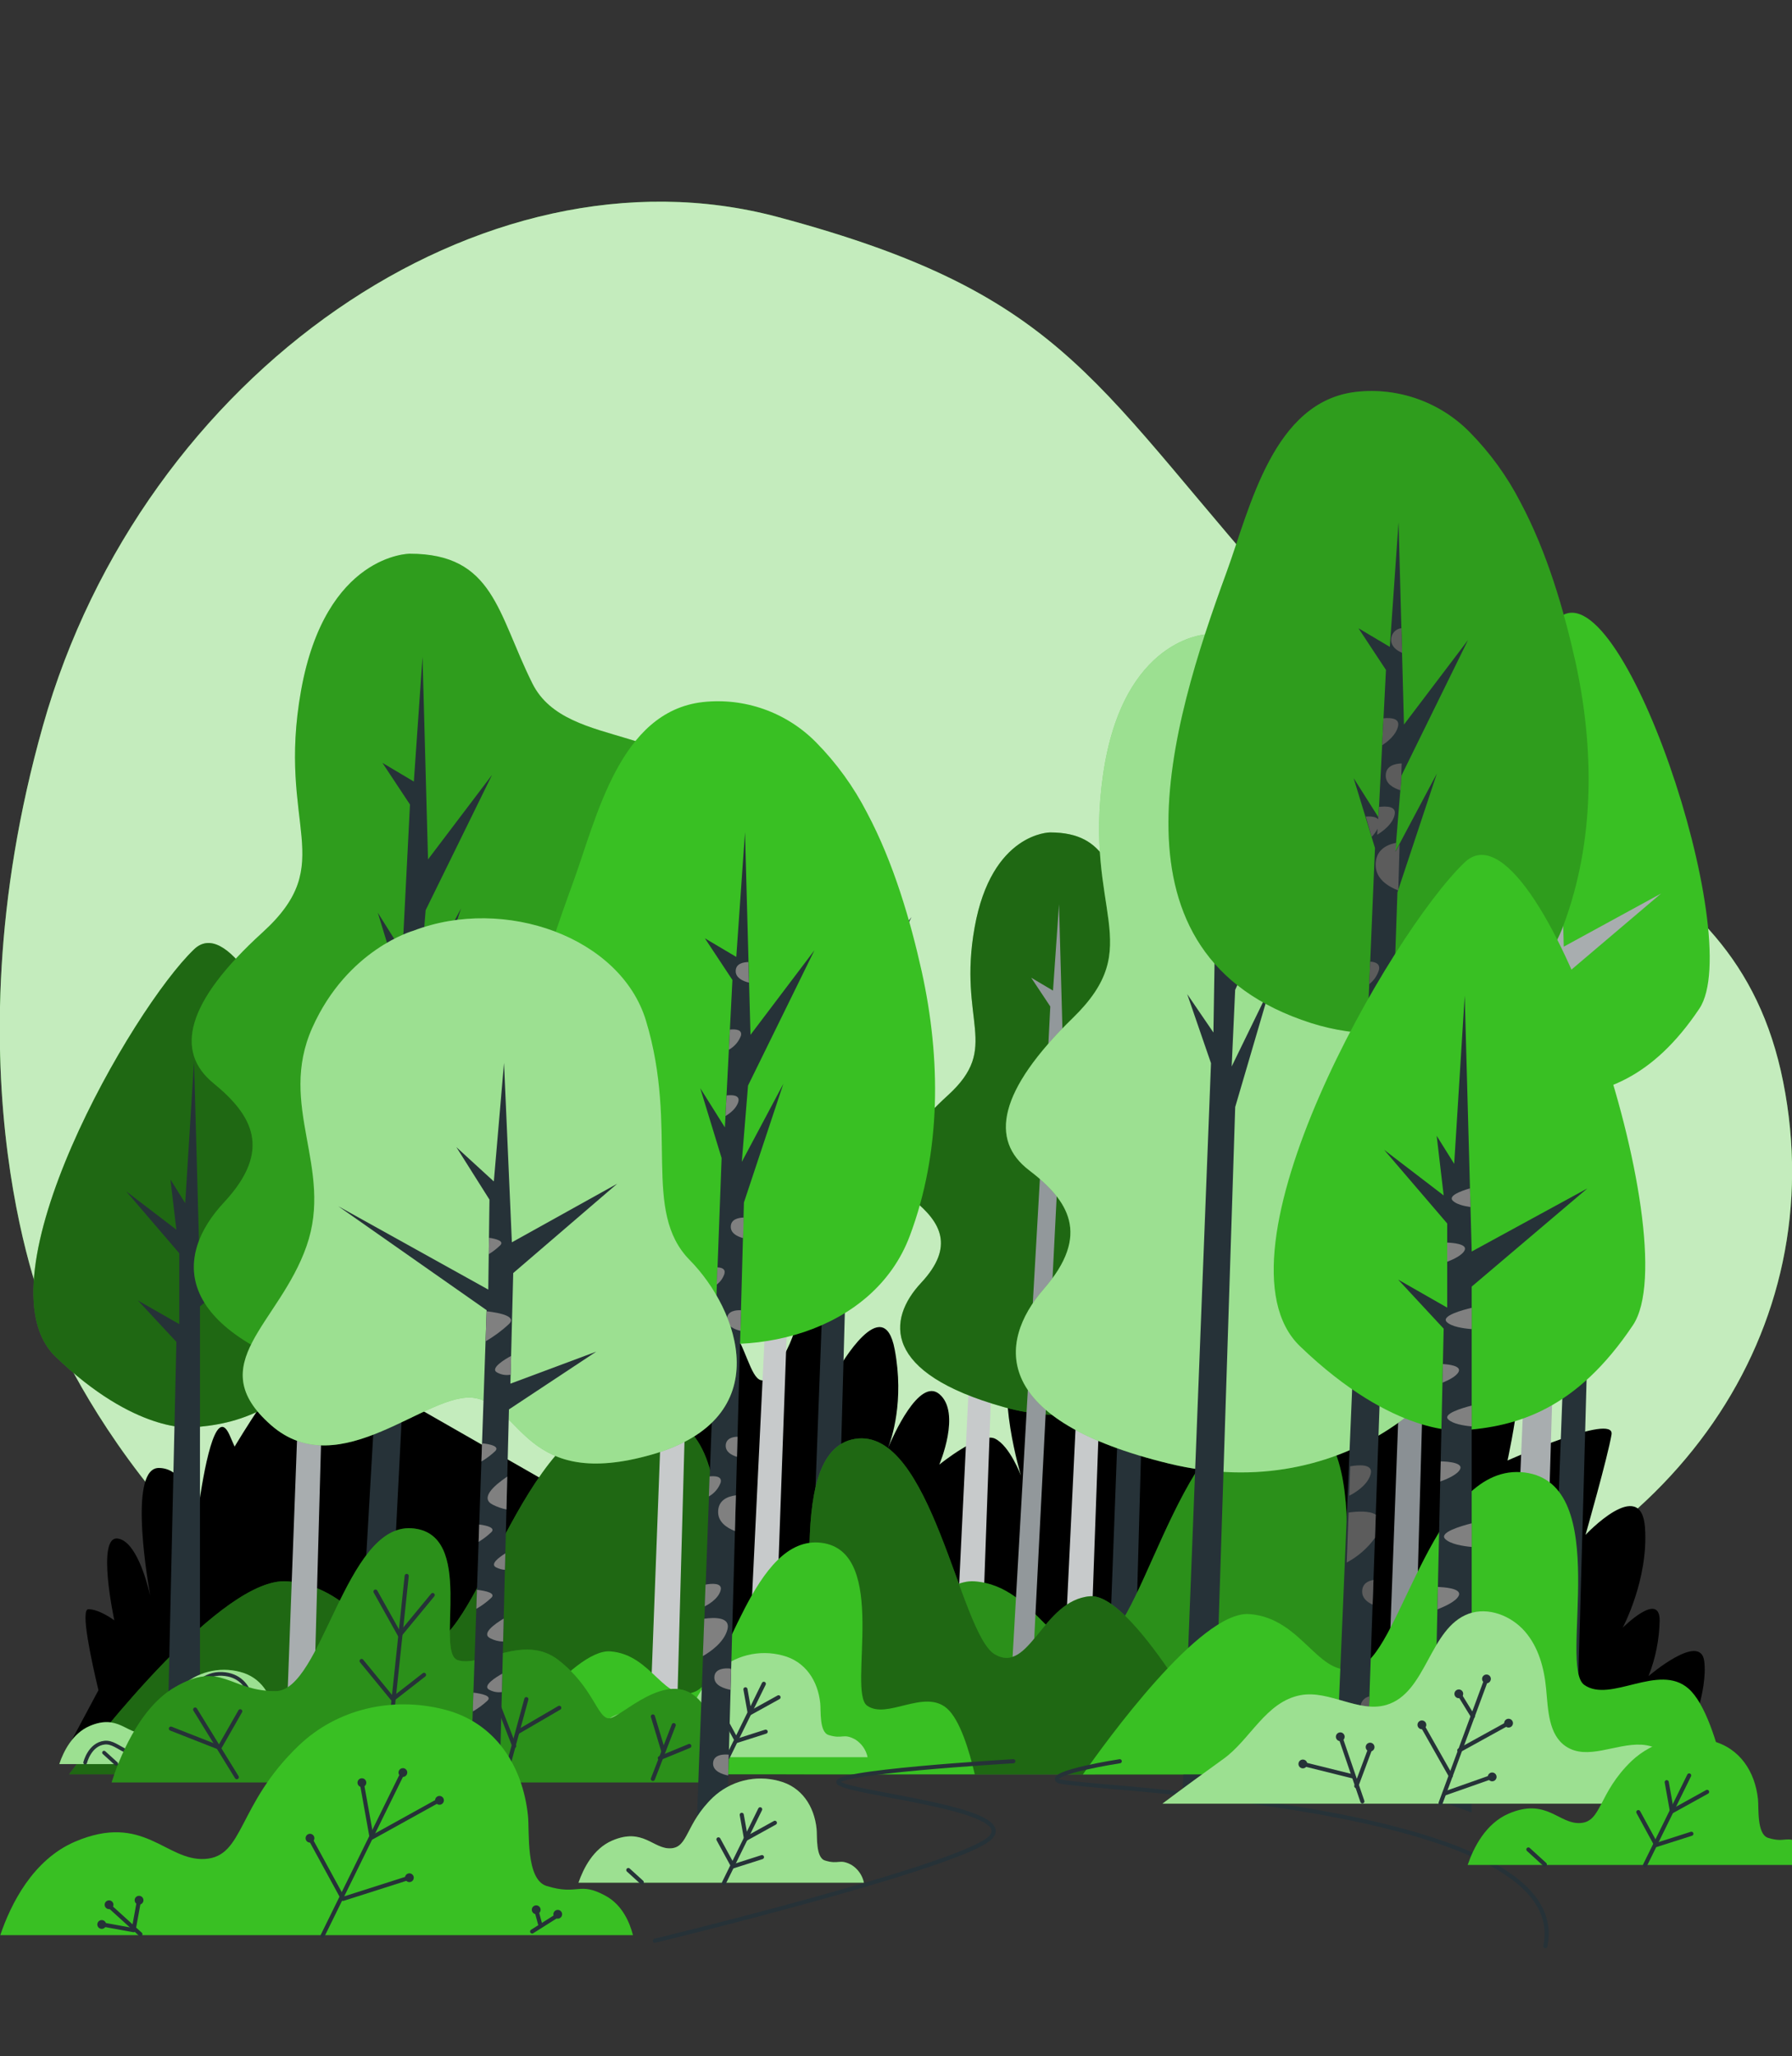 <svg width="436" height="500" viewBox="0 0 436 500" fill="none" xmlns="http://www.w3.org/2000/svg">
<rect x="0" y="0" width="436" height="500" fill="#333333" stroke="none"/>
<g clip-path="url(#clip0_2792_4110)">
<path d="M11.41 320.29C11.41 320.29 38.14 390.8 113.54 417.16C188.94 443.52 272.04 417.58 339.91 398.35C407.78 379.12 445.76 323.06 433.86 263.15C421.96 203.24 365.53 204.62 315.74 149.41C265.95 94.2 261.07 71.94 189.19 52.76C117.31 33.58 34.71 90.75 10.48 176.39C-13.75 262.03 11.41 320.29 11.41 320.29Z" fill="#39C023"/>
<path opacity="0.7" d="M11.41 320.29C11.41 320.29 38.14 390.8 113.54 417.16C188.94 443.52 272.04 417.58 339.91 398.35C407.78 379.12 445.76 323.06 433.86 263.15C421.96 203.24 365.53 204.62 315.74 149.41C265.95 94.2 261.07 71.94 189.19 52.76C117.31 33.58 34.71 90.75 10.48 176.39C-13.75 262.03 11.41 320.29 11.41 320.29Z" fill="white"/>
<path d="M414.65 404C413.74 396.77 401.09 407.62 401.09 407.62C402.8 403.299 403.718 398.706 403.8 394.06C403.8 386.83 394.8 395.86 394.8 395.86C394.8 395.86 401.13 384.11 400.23 371.46C399.33 358.81 385.76 373.27 385.76 373.27C385.76 373.27 391.19 354.27 392.09 348.86C392.99 343.45 366.78 355.19 366.78 355.19C366.78 355.19 368.59 347.05 369.49 338.92C369.96 334.76 365.49 336.49 360.97 339.18C359.97 335.56 357.3 335.31 354.33 336.44C354.52 335.54 354.73 334.56 354.96 333.51C355.96 328.64 349.02 334.13 343.25 339.32C342.552 332.996 339.691 327.107 335.15 322.65C330.78 318.28 326.07 323.15 322.15 329.99L315.66 331.99C315.58 330.73 315.45 329.43 315.26 328.09C314.09 319.91 307.26 328.73 302.57 335.99L297.57 337.53C296.77 332.41 294.81 324.94 289.99 319.05C281.86 309.11 262.87 337.13 262.87 337.13C262.87 337.13 251.12 318.13 246.6 328.13C242.08 338.13 248.41 358.87 248.41 358.87C248.41 358.87 245.7 351.63 242.09 349.87C238.48 348.11 228.53 356.19 228.53 356.19C228.53 356.19 233.95 343.54 228.53 339.02C223.62 334.93 217.25 349.31 216.07 352.11C216.9 349.99 220.07 340.81 217.68 328.17C214.97 313.71 204.12 332.69 204.12 332.69C204.12 332.69 205.93 314.61 195.99 311.9C186.05 309.19 200.51 311.9 190.56 329.98C180.61 348.06 184.24 317.33 169.77 319.13C155.3 320.93 158.93 375.18 158.93 375.18L101.9 342.56C101.9 342.56 99.19 337.13 90.01 335.49C80.83 333.85 86.54 348 86.54 348C86.54 348 73.88 336.25 68.46 336.25C67.05 336.25 62.72 342.52 57.08 351.8C56.67 350.85 56.25 349.88 55.81 348.9C52.38 341.37 49.48 358.21 48.27 366.82L47.27 368.55C46.54 364.3 44.41 357 38.63 357C31.63 357 35.34 381.12 36.51 387.82V387.9C35.61 384.09 33.02 374.9 28.73 374.17C23.31 373.27 27.82 394.06 27.82 394.06C27.82 394.06 24.21 391.35 21.5 391.35C19.5 391.35 22.27 403.96 23.95 411.05C18.25 421.65 14.38 429 14.38 429L50.38 409.43H239.57L230.42 422.09H411C411 422.09 415.55 411.25 414.65 404Z" fill="black"/>
<path d="M196.15 421.88H202.72L206.72 276.88L215.14 251.52L206.27 268.23L207.58 251.91L221.78 223.01L208.1 241.01L207 197.74L205.14 224.37L198.43 220.37L204.31 229.27L202.71 260.77L197.4 252.38L201.97 267.31L196.15 421.88Z" fill="#263238"/>
<path d="M221.22 431.49C218.88 422.21 215.05 410.69 209.71 406.39C200.23 398.75 184.81 410.76 176.51 405.3C168.21 399.84 185.99 346.37 157.51 343.1C129.03 339.83 118.37 394.39 105.32 399.84C92.27 405.29 87.53 385.66 69.74 384.57C54.19 383.57 24.13 421.85 16.82 431.49H221.22Z" fill="#39C023"/>
<path opacity="0.46" d="M221.22 431.49C218.88 422.21 215.05 410.69 209.71 406.39C200.23 398.75 184.81 410.76 176.51 405.3C168.21 399.84 185.99 346.37 157.51 343.1C129.03 339.83 118.37 394.39 105.32 399.84C92.27 405.29 87.53 385.66 69.74 384.57C54.19 383.57 24.13 421.85 16.82 431.49H221.22Z" fill="black"/>
<path d="M158 421.88H164.57L168.57 276.88L177 251.47L168.13 268.18L169.44 251.86L183.64 222.96L170 241L168.82 197.74L167 224.37L160.29 220.37L166.17 229.27L164.57 260.77L159.26 252.38L163.83 267.31L158 421.88Z" fill="#C7CACB"/>
<path d="M69.59 421.88H76.16L80.16 276.88L88.58 251.52L79.7 268.23L81.02 251.91L95.24 223L81.56 241L80.39 197.74L78.53 224.37L71.82 220.37L77.7 229.27L76.1 260.77L70.78 252.38L75.36 267.31L69.59 421.88Z" fill="#A8ADAF"/>
<path d="M258.08 421.88H264.65L268.65 310.43L277.11 291L268.23 303.84L269.54 291.3L283.74 269L270.06 282.9L268.88 249.66L267 270.13L260.3 267.07L266.18 273.9L264.57 298.11L259.26 291.66L263.83 303.13L258.08 421.88Z" fill="#C7CACB"/>
<path d="M181.34 421.88H187.91L191.91 310.43L200.36 291L191.49 303.84L192.8 291.3L207 269L193.32 282.9L192.14 249.66L190.28 270.13L183.57 267.07L189.46 273.9L187.85 298.11L182.54 291.66L187.11 303.13L181.34 421.88Z" fill="#C7CACB"/>
<path d="M231.59 421.88H238.15L242.15 310.43L250.61 291L241.73 303.84L243.05 291.3L257.24 269L243.56 282.9L242.38 249.66L240.53 270.13L233.82 267.07L239.7 273.9L238.1 298.11L232.78 291.66L237.36 303.13L231.59 421.88Z" fill="#C7CACB"/>
<path d="M377.07 421.88H383.64L387.64 276.88L396.06 251.52L387.19 268.23L388.5 251.91L402.7 223.01L389.02 241.01L387.84 197.75L386 224.37L379.29 220.37L385.17 229.27L383.57 260.77L378.26 252.38L382.83 267.31L377.07 421.88Z" fill="#263238"/>
<path d="M337.32 421.88H343.88L347.88 276.88L356.31 251.52L347.43 268.23L348.75 251.91L363 223L349.32 241L348.14 197.74L346.29 224.37L339.58 220.37L345.46 229.27L343.86 260.77L338.54 252.38L343.12 267.31L337.32 421.88Z" fill="#8A9094"/>
<path d="M269.17 421.88H275.73L279.73 276.88L288.15 251.52L279.27 268.23L280.59 251.91L294.82 223L281.14 241L280 197.74L278.15 224.37L271.44 220.37L277.32 229.27L275.72 260.77L270.4 252.38L274.98 267.31L269.17 421.88Z" fill="#263238"/>
<path d="M368.13 431.49C366.13 422.21 362.79 410.69 358.18 406.39C349.97 398.75 336.62 410.76 329.44 405.3C322.26 399.84 337.65 346.37 313.02 343.1C288.39 339.83 279.15 394.39 267.86 399.84C256.57 405.29 252.46 385.66 237.07 384.57C223.61 383.57 197.6 421.85 191.27 431.49H368.13Z" fill="#39C023"/>
<path opacity="0.25" d="M368.13 431.49C366.13 422.21 362.79 410.69 358.18 406.39C349.97 398.75 336.62 410.76 329.44 405.3C322.26 399.84 337.65 346.37 313.02 343.1C288.39 339.83 279.15 394.39 267.86 399.84C256.57 405.29 252.46 385.66 237.07 384.57C223.61 383.57 197.6 421.85 191.27 431.49H368.13Z" fill="black"/>
<path d="M255.48 202.44C255.48 202.44 241.27 202.44 237.13 225.53C232.99 248.62 243.64 254.53 230.61 266.39C217.58 278.25 215.81 286.53 222.32 291.86C228.83 297.19 232.39 303.11 224.1 311.99C215.81 320.87 214.62 333.9 244.23 342.19C273.84 350.48 296.34 330.35 297.53 316.73C298.72 303.11 288.64 294.22 288.05 282.97C287.46 271.72 308.19 261.06 305.82 245.67C303.45 230.28 282.13 236.19 276.21 224.35C270.29 212.51 269.69 202.44 255.48 202.44Z" fill="#39C023"/>
<path opacity="0.46" d="M255.48 202.44C255.48 202.44 241.27 202.44 237.13 225.53C232.99 248.62 243.64 254.53 230.61 266.39C217.58 278.25 215.81 286.53 222.32 291.86C228.83 297.19 232.39 303.11 224.1 311.99C215.81 320.87 214.62 333.9 244.23 342.19C273.84 350.48 296.34 330.35 297.53 316.73C298.72 303.11 288.64 294.22 288.05 282.97C287.46 271.72 308.19 261.06 305.82 245.67C303.45 230.28 282.13 236.19 276.21 224.35C270.29 212.51 269.69 202.44 255.48 202.44Z" fill="black"/>
<path d="M245 426.87H250.19L257.53 282.39L264.19 262.39L257.19 275.6L258.19 262.7L269.41 239.84L258.6 254.11L257.66 219.91L256.2 240.91L250.89 237.77L255.54 244.77L254.27 269.67L250.07 263.04L253.69 274.84L245 426.87Z" fill="#92989B"/>
<path d="M166.56 431.49C168.08 422.93 170.56 412.29 174.05 408.33C180.23 401.28 190.26 412.33 195.67 407.33C201.08 402.33 189.49 352.95 208.02 349.93C226.55 346.91 233.5 397.26 242.02 402.3C250.54 407.34 253.6 389.2 265.18 388.2C275.31 387.32 294.87 422.61 299.63 431.5L166.56 431.49Z" fill="#39C023"/>
<path opacity="0.46" d="M166.56 431.49C168.08 422.93 170.56 412.29 174.05 408.33C180.23 401.28 190.26 412.33 195.67 407.33C201.08 402.33 189.49 352.95 208.02 349.93C226.55 346.91 233.5 397.26 242.02 402.3C250.54 407.34 253.6 389.2 265.18 388.2C275.31 387.32 294.87 422.61 299.63 431.5L166.56 431.49Z" fill="black"/>
<path d="M237.16 431.49C235.79 425.59 233.54 418.25 230.42 415.49C224.86 410.63 215.83 418.27 210.97 414.8C206.11 411.33 216.52 377.28 199.85 375.2C183.18 373.12 176.92 407.85 169.28 411.32C161.64 414.79 158.86 402.32 148.44 401.6C139.33 400.99 121.72 425.34 117.44 431.47L237.16 431.49Z" fill="#39C023"/>
<path d="M46.5 347.14C46.5 347.14 32.86 348.58 13.5 329.92C-5.86 311.26 32.17 245.21 47.24 230.85C62.31 216.49 93.24 308.38 81.7 325.61C70.16 342.84 58 346.43 46.5 347.14Z" fill="#39C023"/>
<path opacity="0.46" d="M46.5 347.14C46.5 347.14 32.86 348.58 13.5 329.92C-5.86 311.26 32.17 245.21 47.24 230.85C62.31 216.49 93.24 308.38 81.7 325.61C70.16 342.84 58 346.43 46.5 347.14Z" fill="black"/>
<path d="M40.75 422.52L42.91 326.33L33.57 316.28L43.62 322.02V304.79L30.7 289.72L42.91 299.05L41.47 286.85L45.06 292.59L47.21 258.13L48.65 310.53L72.34 297.61L48.65 317.71V327.04V425.39" fill="#263238"/>
<path d="M378.32 266.83C378.32 266.83 364.68 268.26 345.32 249.6C325.96 230.94 364 164.89 379 150.53C394 136.17 425 228.06 413.46 245.29C401.92 262.52 389.8 266.11 378.32 266.83Z" fill="#39C023"/>
<path d="M367.32 418.41L374.73 246.01L365.4 235.96L375.45 241.7V224.47L362.52 209.4L374.73 218.73L373.29 206.53L376.88 212.27L379.04 177.81L380.47 230.22L404.16 217.29L380.47 237.39V246.73L375.22 421.28" fill="#A8ADAF"/>
<path d="M77.12 429C76.955 428.201 76.629 427.443 76.164 426.773C75.698 426.103 75.101 425.534 74.41 425.1C71.73 423.64 71.73 425.1 68.56 424.1C66.46 423.45 66.88 418.72 66.71 417.1C66.18 412.15 63.44 407.87 58.39 406.59C55.878 405.929 53.239 405.919 50.721 406.559C48.204 407.199 45.891 408.469 44 410.25C37.91 416.1 38.64 421.25 34.74 421.46C30.84 421.67 28.65 416.83 21.83 419.75C17.64 421.55 15.47 425.91 14.42 429.01L77.12 429Z" fill="#39C023"/>
<path opacity="0.5" d="M77.12 429C76.955 428.201 76.629 427.443 76.164 426.773C75.698 426.103 75.101 425.534 74.41 425.1C71.73 423.64 71.73 425.1 68.56 424.1C66.46 423.45 66.88 418.72 66.71 417.1C66.18 412.15 63.44 407.87 58.39 406.59C55.878 405.929 53.239 405.919 50.721 406.559C48.204 407.199 45.891 408.469 44 410.25C37.91 416.1 38.64 421.25 34.74 421.46C30.84 421.67 28.65 416.83 21.83 419.75C17.64 421.55 15.47 425.91 14.42 429.01L77.12 429Z" fill="white"/>
<path d="M20.72 428.65C20.72 428.65 21.8 424.2 25.44 423.8C29.08 423.4 31.64 429.33 37.04 424.34C42.44 419.35 45.67 406.67 54.04 407.08C62.41 407.49 62.27 417.6 61.32 421.78C60.37 425.96 65.91 425.78 68.32 425.28C70.73 424.78 73.58 427.44 73.58 429.06" stroke="#263238" stroke-width="0.904" stroke-linecap="round" stroke-linejoin="round"/>
<path d="M28.27 428.92L25.31 426.23" stroke="#263238" stroke-width="0.904" stroke-linecap="round" stroke-linejoin="round"/>
<path d="M46.34 429.06L54.3 412.88" stroke="#263238" stroke-width="0.904" stroke-linecap="round" stroke-linejoin="round"/>
<path d="M50.25 414.09L51.2 419.35L57.54 415.84" stroke="#263238" stroke-width="0.904" stroke-linecap="round" stroke-linejoin="round"/>
<path d="M45.13 419.48L48.37 425.42L54.7 423.39" stroke="#263238" stroke-width="0.904" stroke-linecap="round" stroke-linejoin="round"/>
<path d="M211.09 427.34C210.906 426.457 210.545 425.619 210.03 424.879C209.514 424.138 208.854 423.509 208.09 423.03C205.09 421.41 205.09 423.03 201.62 421.95C199.3 421.24 199.76 416.01 199.57 414.22C198.99 408.74 195.96 404.01 190.37 402.59C187.583 401.844 184.651 401.82 181.852 402.52C179.053 403.22 176.478 404.62 174.37 406.59C167.63 413.06 168.44 418.72 164.13 418.99C159.82 419.26 157.39 413.87 149.84 417.1C145.21 419.1 142.84 423.91 141.65 427.34H211.09Z" fill="#39C023"/>
<path opacity="0.5" d="M211.09 427.34C210.906 426.457 210.545 425.619 210.03 424.879C209.514 424.138 208.854 423.509 208.09 423.03C205.09 421.41 205.09 423.03 201.62 421.95C199.3 421.24 199.76 416.01 199.57 414.22C198.99 408.74 195.96 404.01 190.37 402.59C187.583 401.844 184.651 401.82 181.852 402.52C179.053 403.22 176.478 404.62 174.37 406.59C167.63 413.06 168.44 418.72 164.13 418.99C159.82 419.26 157.39 413.87 149.84 417.1C145.21 419.1 142.84 423.91 141.65 427.34H211.09Z" fill="white"/>
<path d="M157.05 427.24L153.77 424.26" stroke="#263238" stroke-linecap="round" stroke-linejoin="round"/>
<path d="M177.04 427.39L185.84 409.49" stroke="#263238" stroke-linecap="round" stroke-linejoin="round"/>
<path d="M181.37 410.83L182.41 416.65L189.42 412.77" stroke="#263238" stroke-linecap="round" stroke-linejoin="round"/>
<path d="M175.7 416.8L179.28 423.37L186.29 421.13" stroke="#263238" stroke-linecap="round" stroke-linejoin="round"/>
<path d="M99.69 134.66C99.69 134.66 79.22 134.66 73.25 167.92C67.28 201.18 82.63 209.71 63.87 226.76C45.11 243.81 42.55 255.76 51.94 263.43C61.33 271.1 66.43 279.63 54.49 292.43C42.55 305.23 40.85 323.99 83.49 335.93C126.13 347.87 158.49 318.87 160.24 299.26C161.99 279.65 147.44 266.85 146.59 250.65C145.74 234.45 175.59 219.1 172.17 196.93C168.75 174.76 138.06 183.28 129.54 166.23C121.02 149.18 120.16 134.66 99.69 134.66Z" fill="#39C023"/>
<path opacity="0.18" d="M99.69 134.66C99.69 134.66 79.22 134.66 73.25 167.92C67.28 201.18 82.63 209.71 63.87 226.76C45.11 243.81 42.55 255.76 51.94 263.43C61.33 271.1 66.43 279.63 54.49 292.43C42.55 305.23 40.85 323.99 83.49 335.93C126.13 347.87 158.49 318.87 160.24 299.26C161.99 279.65 147.44 266.85 146.59 250.65C145.74 234.45 175.59 219.1 172.17 196.93C168.75 174.76 138.06 183.28 129.54 166.23C121.02 149.18 120.16 134.66 99.69 134.66Z" fill="black"/>
<path d="M84.54 457.86H92L102.57 249.8L112.17 220.93L102.06 239.93L103.56 221.35L119.72 188.44L104.14 209L102.8 159.74L100.69 190.07L93.05 185.53L99.75 195.66L97.92 231.52L91.92 221.97L97.13 238.97L84.54 457.86Z" fill="#263238"/>
<path d="M293.64 154.25C293.64 154.25 273.19 154.96 268.38 188.41C263.57 221.86 279.2 229.84 261.05 247.54C242.9 265.24 240.75 277.26 250.39 284.6C260.03 291.94 265.44 300.29 253.95 313.49C242.46 326.69 241.42 345.49 284.44 355.94C327.46 366.39 358.85 336.29 359.87 316.63C360.89 296.97 345.96 284.69 344.54 268.53C343.12 252.37 372.42 236 368.24 214C364.06 192 333.68 201.55 324.56 184.8C315.44 168.05 314.09 153.54 293.64 154.25Z" fill="#39C023"/>
<g opacity="0.5">
<path d="M293.64 154.25C293.64 154.25 273.19 154.96 268.38 188.41C263.57 221.86 279.2 229.84 261.05 247.54C242.9 265.24 240.75 277.26 250.39 284.6C260.03 291.94 265.44 300.29 253.95 313.49C242.46 326.69 241.42 345.49 284.44 355.94C327.46 366.39 358.85 336.29 359.87 316.63C360.89 296.97 345.96 284.69 344.54 268.53C343.12 252.37 372.42 236 368.24 214C364.06 192 333.68 201.55 324.56 184.8C315.44 168.05 314.09 153.54 293.64 154.25Z" fill="white"/>
</g>
<path d="M287.64 438.14L295.11 437.88L300.53 269.22L309.11 240L299.67 259.36L300.52 240.74L315.52 207.29L300.67 228.37L297.61 179.18L296.55 209.56L288.76 205.3L295.81 215.19L295.23 251.1L288.85 241.76L294.64 258.56L287.64 438.14Z" fill="#263238"/>
<path d="M419.6 431.49C417.82 423.79 414.89 414.22 410.81 410.65C403.57 404.31 391.81 414.28 385.45 409.75C379.09 405.22 392.69 360.82 370.95 358.1C349.21 355.38 341.05 400.69 331.08 405.22C321.11 409.75 317.49 393.44 303.9 392.53C292.02 391.74 269.06 423.53 263.47 431.53L419.6 431.49Z" fill="#39C023"/>
<path d="M174.13 433.47C174.81 428.19 175.18 418.47 169.86 413.17C162.31 405.62 150.99 417.88 148.16 417.88C145.33 417.88 144.38 410.34 135.89 403.73C127.4 397.12 117.02 405.62 111.36 403.73C105.7 401.84 116.08 372.6 100.04 371.66C84 370.72 78.34 411.28 67.04 411.28C55.74 411.28 53.83 403.73 42.51 410.34C33.64 415.51 28.83 428.2 27.16 433.47H174.13Z" fill="#39C023"/>
<path opacity="0.25" d="M174.13 433.47C174.81 428.19 175.18 418.47 169.86 413.17C162.31 405.62 150.99 417.88 148.16 417.88C145.33 417.88 144.38 410.34 135.89 403.73C127.4 397.12 117.02 405.62 111.36 403.73C105.7 401.84 116.08 372.6 100.04 371.66C84 370.72 78.34 411.28 67.04 411.28C55.74 411.28 53.83 403.73 42.51 410.34C33.64 415.51 28.83 428.2 27.16 433.47H174.13Z" fill="black"/>
<path d="M57.61 432.2L47.48 415.75" stroke="#263238" stroke-linecap="round" stroke-linejoin="round"/>
<path d="M93.89 430.93L98.95 383.26" stroke="#263238" stroke-linecap="round" stroke-linejoin="round"/>
<path d="M123 431.78L128.06 413.22" stroke="#263238" stroke-linecap="round" stroke-linejoin="round"/>
<path d="M158.85 432.62L163.92 419.54" stroke="#263238" stroke-linecap="round" stroke-linejoin="round"/>
<path d="M58.45 416.17L53.39 425.03L41.58 420.39" stroke="#263238" stroke-linecap="round" stroke-linejoin="round"/>
<path d="M91.36 387.06L97.26 397.61L105.28 387.9" stroke="#263238" stroke-linecap="round" stroke-linejoin="round"/>
<path d="M87.98 403.94L95.58 413.22L103.17 407.31" stroke="#263238" stroke-linecap="round" stroke-linejoin="round"/>
<path d="M125.95 421.23L136.07 415.33" stroke="#263238" stroke-linecap="round" stroke-linejoin="round"/>
<path d="M125.11 424.61L120.04 411.53" stroke="#263238" stroke-linecap="round" stroke-linejoin="round"/>
<path d="M161.39 425.87L158.85 417.43" stroke="#263238" stroke-linecap="round" stroke-linejoin="round"/>
<path d="M160.54 427.56L167.71 424.61" stroke="#263238" stroke-linecap="round" stroke-linejoin="round"/>
<path d="M210.93 197.62C207.688 191.321 203.507 185.551 198.53 180.51C194.975 176.911 190.652 174.162 185.884 172.47C181.117 170.778 176.028 170.187 171 170.74C150.72 173.04 145.17 198.89 139.43 214.61C125.71 252.16 108.69 307.85 159.99 324.25C182.1 331.32 212.47 324.25 221.36 300.55C229.05 280.05 228.93 257.48 224.27 236.3C221.51 223.91 217.42 209.8 210.93 197.62Z" fill="#39C023"/>
<path d="M169 457.58H176.48L181 292.44L190.59 263.57L180.48 282.57L182 264L198.16 231.09L182.6 251.66L181.26 202.4L179.14 232.72L171.5 228.19L178.2 238.32L176.37 274.18L170.37 264.63L175.57 281.63L169 457.58Z" fill="#263238"/>
<path d="M179.31 354.29L179.45 349.41C178.26 349.41 176.57 349.82 176.57 351.62C176.57 353.11 178 353.89 179.31 354.29Z" fill="#808080"/>
<path d="M177.8 298.36C177.8 299.95 179.41 300.72 180.8 301.1L180.94 296.1C179.75 296.15 177.8 296.43 177.8 298.36Z" fill="#808080"/>
<path d="M176.88 320.84C176.88 322.54 178.73 323.31 180.16 323.65L180.3 318.65C179.19 318.58 176.88 318.73 176.88 320.84Z" fill="#808080"/>
<path d="M179.65 267.89C180.04 266.31 178.17 266.25 176.77 266.41L176.52 271.41C177.56 270.79 179.23 269.55 179.65 267.89Z" fill="#808080"/>
<path d="M173.49 428.89C173.49 430.75 175.7 431.5 177.16 431.79L177.3 426.72C176.5 426.63 173.49 426.49 173.49 428.89Z" fill="#808080"/>
<path d="M177.59 250.38L177.34 255.28C178.692 254.534 179.732 253.328 180.27 251.88C180.64 250.38 179 250.25 177.59 250.38Z" fill="#808080"/>
<path d="M179 236.18C179 237.85 180.8 238.62 182.22 238.97L182.08 233.97C180.93 234 179 234.27 179 236.18Z" fill="#808080"/>
<path d="M177 396.23C177.75 393.23 173.86 393.31 171.35 393.66L171.01 402.75C172.81 401.72 176.2 399.41 177 396.23Z" fill="#808080"/>
<path d="M177.8 405.8C177.8 405.8 173.8 405.19 173.8 407.96C173.8 409.96 176.3 410.66 177.74 410.96L177.87 406.22L177.8 405.8Z" fill="#808080"/>
<path d="M174.72 367.71C174.72 370.1 176.72 371.52 178.81 372.34L179.05 363.65C177 363.91 174.72 364.84 174.72 367.71Z" fill="#808080"/>
<path d="M172.64 359.05L172.46 363.92C173.792 363.178 174.814 361.982 175.34 360.55C175.72 359 174 358.92 172.64 359.05Z" fill="#808080"/>
<path d="M174.54 308.22L174.38 312.4C175.271 311.737 175.929 310.81 176.26 309.75C176.55 308.59 175.61 308.26 174.54 308.22Z" fill="#808080"/>
<path d="M175.34 386.72C175.82 384.81 172.96 385.12 171.66 385.36L171.46 390.66C172.06 390.36 174.79 388.91 175.34 386.72Z" fill="#808080"/>
<path d="M369.94 122.17C366.702 115.869 362.52 110.099 357.54 105.06C353.984 101.459 349.659 98.71 344.89 97.018C340.12 95.326 335.03 94.735 330 95.29C309.73 97.58 304.17 123.44 298.43 139.15C284.68 176.71 267.66 232.4 319 248.8C341.12 255.87 371.49 248.8 380.37 225.1C388.06 204.59 387.94 182.03 383.29 160.85C380.52 148.46 376.43 134.35 369.94 122.17Z" fill="#39C023"/>
<path opacity="0.18" d="M369.94 122.17C366.702 115.869 362.52 110.099 357.54 105.06C353.984 101.459 349.659 98.71 344.89 97.018C340.12 95.326 335.03 94.735 330 95.29C309.73 97.58 304.17 123.44 298.43 139.15C284.68 176.71 267.66 232.4 319 248.8C341.12 255.87 371.49 248.8 380.37 225.1C388.06 204.59 387.94 182.03 383.29 160.85C380.52 148.46 376.43 134.35 369.94 122.17Z" fill="black"/>
<path d="M325.13 429H332.61L340 217L349.59 188.13L339.49 207.13L341 188.57L357.17 155.66L341.59 176.21L340.27 127L338.15 157.32L330.52 152.79L337.21 162.92L335.39 198.78L329.34 189.23L334.54 206.23L325.13 429Z" fill="#263238"/>
<path d="M335.49 235.93C335.87 234.44 334.73 233.93 333.37 233.87L333.14 239.34C334.249 238.466 335.068 237.278 335.49 235.93Z" fill="#5C5C5C"/>
<path d="M329.86 321.15L329.61 327.72C331.02 326.82 332.98 325.23 333.5 323.17C334.02 321.11 331.71 321 329.86 321.15Z" fill="#5C5C5C"/>
<path d="M336.61 174.68L336.28 181.24C337.69 180.33 339.62 178.76 340.13 176.71C340.64 174.66 338.45 174.52 336.61 174.68Z" fill="#5C5C5C"/>
<path d="M334.74 254.71C334.841 254.384 334.841 254.036 334.74 253.71C336.168 252.341 337.204 250.615 337.74 248.71C338.5 245.71 335.74 244.98 332.92 245.02L332.37 258.12C333.484 257.247 334.31 256.059 334.74 254.71Z" fill="#5C5C5C"/>
<path d="M341.14 158.77L340.97 152.77C340.278 152.842 339.638 153.171 339.175 153.69C338.713 154.21 338.461 154.884 338.47 155.58C338.47 157.17 339.72 158.16 341.14 158.77Z" fill="#5C5C5C"/>
<path d="M333.73 203.52C334.317 202.94 334.801 202.264 335.16 201.52L335.08 203C336.49 202.14 338.75 200.47 339.3 198.24C339.85 196.01 337.39 196.03 335.51 196.24L335.39 198.69L335.31 198.56V199.25C334.75 198.59 333.47 198.5 332.31 198.58L333.73 203.52Z" fill="#5C5C5C"/>
<path d="M337.15 188.63C337.15 190.63 338.99 191.63 340.73 192.19L340.9 190.07L341.03 185.66C339.43 185.71 337.15 186.2 337.15 188.63Z" fill="#5C5C5C"/>
<path d="M328.27 363.75C329.08 363.35 332.76 361.39 333.5 358.44C334.14 355.86 330.29 356.28 328.5 356.6L328.27 363.75Z" fill="#5C5C5C"/>
<path d="M335.16 311.14C335.173 311.659 335.317 312.166 335.577 312.615C335.837 313.064 336.206 313.44 336.65 313.71L336.83 308.59C336.318 308.784 335.88 309.135 335.58 309.593C335.28 310.051 335.133 310.593 335.16 311.14Z" fill="#5C5C5C"/>
<path d="M338.48 261.62C337.31 261.51 333.42 261.38 333.42 264.56C333.42 266.23 334.74 267.23 336.21 267.83C335.773 268.333 335.544 268.984 335.57 269.65C335.57 271.21 336.73 272.19 338.09 272.8L338.48 261.62Z" fill="#5C5C5C"/>
<path d="M336.82 239.36C336.865 240.043 337.109 240.697 337.524 241.241C337.938 241.785 338.504 242.195 339.15 242.42L339.36 236.54C338.66 236.605 338.01 236.932 337.539 237.454C337.069 237.977 336.812 238.657 336.82 239.36Z" fill="#5C5C5C"/>
<path d="M339.53 207.15L339.7 204.97C337.18 205.46 334.7 206.82 334.7 210.31C334.7 213.54 337.35 215.44 340.21 216.56L340.52 205.36L339.53 207.15Z" fill="#5C5C5C"/>
<path d="M332.67 332.82C332.707 333.863 333.015 334.878 333.563 335.765C334.112 336.653 334.883 337.381 335.8 337.88L336.15 327.88C335.101 328.196 334.189 328.854 333.558 329.75C332.927 330.645 332.614 331.726 332.67 332.82Z" fill="#5C5C5C"/>
<path d="M334.54 374L334.74 368.36C333.17 367.36 330.27 367.54 328.12 367.84L327.66 380C330.382 378.553 332.736 376.5 334.54 374Z" fill="#5C5C5C"/>
<path d="M333.18 412.55C332.553 412.673 331.99 413.016 331.592 413.516C331.195 414.016 330.988 414.641 331.01 415.28C331.04 415.899 331.244 416.497 331.597 417.007C331.951 417.516 332.44 417.915 333.01 418.16L333.18 412.55Z" fill="#5C5C5C"/>
<path d="M331.42 387.07C331.42 388.64 332.6 389.62 333.97 390.23L334.18 384.23C332.81 384.45 331.42 385.17 331.42 387.07Z" fill="#5C5C5C"/>
<path d="M100.61 226.34C100.61 226.34 84.56 230.79 76 249.9C67.44 269.01 81.25 284.03 74.58 303.06C67.91 322.09 49 331.67 65.9 346.54C82.8 361.41 104.25 338 115.59 340C126.93 342 127.82 362.57 158.66 353.72C189.5 344.87 179.66 318.45 167.84 306.47C156.02 294.49 165.2 274.73 157.17 248.22C151 227.88 122.73 217.87 100.61 226.34Z" fill="#39C023"/>
<path opacity="0.5" d="M100.61 226.34C100.61 226.34 84.56 230.79 76 249.9C67.44 269.01 81.25 284.03 74.58 303.06C67.91 322.09 49 331.67 65.9 346.54C82.8 361.41 104.25 338 115.59 340C126.93 342 127.82 362.57 158.66 353.72C189.5 344.87 179.66 318.45 167.84 306.47C156.02 294.49 165.2 274.73 157.17 248.22C151 227.88 122.73 217.87 100.61 226.34Z" fill="white"/>
<path d="M113.16 470.03L118.4 318.63L82.31 293.35L118.8 313.62L119.09 291.74L111.04 278.98L120.15 287.32L122.63 258.48L124.54 302.12L150.16 287.88L124.87 309.6L124.18 336.5L145.07 328.71L123.83 342.76L120.64 469.7L113.16 470.03Z" fill="#263238"/>
<path d="M121 333.81C121.996 334.348 123.148 334.524 124.26 334.31L124.38 329.74C123 330.47 119 332.81 121 333.81Z" fill="#808080"/>
<path d="M115.18 411.64L115.05 415.4V416.21C116.336 415.468 117.534 414.583 118.62 413.57C119.72 412.44 117.32 411.9 115.18 411.64Z" fill="#808080"/>
<path d="M116.59 370.75L116.45 374.97C117.56 374.299 118.596 373.511 119.54 372.62C120.59 371.57 118.59 371 116.59 370.75Z" fill="#808080"/>
<path d="M115.89 391.26C117.208 390.51 118.433 389.607 119.54 388.57C120.69 387.42 118.2 386.88 116.05 386.63L115.98 388.56L115.89 391.26Z" fill="#808080"/>
<path d="M118.94 303V305C119.932 304.384 120.857 303.667 121.7 302.86C122.7 301.86 120.91 301.31 118.99 301.02L118.94 303Z" fill="#808080"/>
<path d="M118.14 326.2C120.208 325.014 122.131 323.591 123.87 321.96C125.69 320.15 121.8 319.29 118.39 318.89L118.14 326.2Z" fill="#808080"/>
<path d="M120.73 381.19C121.388 381.53 122.11 381.728 122.85 381.77L122.95 377.77C121.3 378.81 119.16 380.41 120.73 381.19Z" fill="#808080"/>
<path d="M119.91 365.94C120.956 366.473 122.069 366.859 123.22 367.09L123.42 359.09C120 361.4 116.78 364.38 119.91 365.94Z" fill="#808080"/>
<path d="M119.27 398.41C120.24 398.92 121.315 399.197 122.41 399.22L122.55 393.62C120.27 395 117.06 397.3 119.27 398.41Z" fill="#808080"/>
<path d="M122.1 411.5L122.21 407.02C120.69 407.86 117.21 410.02 119.06 410.95C119.99 411.45 121.054 411.642 122.1 411.5Z" fill="#808080"/>
<path d="M117.28 351L117.13 355.42C118.343 354.712 119.47 353.866 120.49 352.9C121.59 351.76 119.36 351.21 117.28 351Z" fill="#808080"/>
<path d="M210.19 457.86C210.009 456.975 209.649 456.137 209.133 455.396C208.618 454.655 207.956 454.027 207.19 453.55C204.19 451.93 204.19 453.55 200.72 452.47C198.4 451.76 198.86 446.47 198.67 444.73C198.09 439.26 195.06 434.53 189.47 433.11C186.683 432.357 183.75 432.33 180.95 433.03C178.15 433.73 175.575 435.134 173.47 437.11C166.73 443.58 167.54 449.24 163.23 449.5C158.92 449.76 156.49 444.38 148.94 447.62C144.31 449.62 141.94 454.43 140.75 457.86H210.19Z" fill="#39C023"/>
<path opacity="0.5" d="M210.19 457.86C210.009 456.975 209.649 456.137 209.133 455.396C208.618 454.655 207.956 454.027 207.19 453.55C204.19 451.93 204.19 453.55 200.72 452.47C198.4 451.76 198.86 446.47 198.67 444.73C198.09 439.26 195.06 434.53 189.47 433.11C186.683 432.357 183.75 432.33 180.95 433.03C178.15 433.73 175.575 435.134 173.47 437.11C166.73 443.58 167.54 449.24 163.23 449.5C158.92 449.76 156.49 444.38 148.94 447.62C144.31 449.62 141.94 454.43 140.75 457.86H210.19Z" fill="white"/>
<path d="M156.15 457.76L152.87 454.78" stroke="#263238" stroke-linecap="round" stroke-linejoin="round"/>
<path d="M176.14 457.91L184.95 440.01" stroke="#263238" stroke-linecap="round" stroke-linejoin="round"/>
<path d="M180.47 441.35L181.51 447.17L188.53 443.29" stroke="#263238" stroke-linecap="round" stroke-linejoin="round"/>
<path d="M174.8 447.32L178.38 453.88L185.39 451.64" stroke="#263238" stroke-linecap="round" stroke-linejoin="round"/>
<path d="M154 470.61C153.25 467.67 151.48 463.3 147.35 461.05C140.77 457.46 140.77 461.05 133 458.66C127.85 457.07 128.87 445.47 128.45 441.5C127.16 429.35 120.45 418.85 108.03 415.72C95.47 412.54 82.03 415.52 72.61 424.58C57.67 438.93 59.46 451.48 49.89 452.08C40.32 452.68 35 440.72 18.23 447.89C8 452.3 2.65 463 0.07 470.61H154Z" fill="#39C023"/>
<path d="M34.16 470.39L26.88 463.78" stroke="#263238" stroke-linecap="round" stroke-linejoin="round"/>
<path d="M78.5 470.73L98.03 431.01" stroke="#263238" stroke-linecap="round" stroke-linejoin="round"/>
<path d="M129.47 469.73L135.75 465.76" stroke="#263238" stroke-linecap="round" stroke-linejoin="round"/>
<path d="M88.1 433.99L90.42 446.9L105.97 438.29" stroke="#263238" stroke-linecap="round" stroke-linejoin="round"/>
<path d="M75.52 447.23L83.47 461.79L99.02 456.83" stroke="#263238" stroke-linecap="round" stroke-linejoin="round"/>
<path d="M33.83 462.12L32.5 469.4L25.22 468.08" stroke="#263238" stroke-linecap="round" stroke-linejoin="round"/>
<path d="M131.45 468.08L130.46 464.44" stroke="#263238" stroke-linecap="round" stroke-linejoin="round"/>
<path d="M88.05 434.6C88.641 434.6 89.12 434.121 89.12 433.53C89.12 432.939 88.641 432.46 88.05 432.46C87.459 432.46 86.98 432.939 86.98 433.53C86.98 434.121 87.459 434.6 88.05 434.6Z" fill="#263238"/>
<path d="M99.09 431C99.104 431.213 99.054 431.426 98.946 431.61C98.838 431.794 98.677 431.942 98.484 432.035C98.292 432.127 98.076 432.16 97.865 432.128C97.653 432.097 97.456 432.003 97.299 431.858C97.141 431.714 97.031 431.526 96.981 431.318C96.932 431.11 96.946 430.892 97.021 430.692C97.096 430.492 97.23 430.319 97.404 430.196C97.579 430.073 97.786 430.004 98 430C98.276 429.992 98.544 430.092 98.748 430.278C98.952 430.465 99.074 430.724 99.09 431Z" fill="#263238"/>
<path d="M106.93 438.9C107.521 438.9 108 438.421 108 437.83C108 437.239 107.521 436.76 106.93 436.76C106.339 436.76 105.86 437.239 105.86 437.83C105.86 438.421 106.339 438.9 106.93 438.9Z" fill="#263238"/>
<path d="M100.67 456.64C100.672 456.852 100.61 457.061 100.494 457.238C100.377 457.416 100.21 457.554 100.014 457.636C99.818 457.719 99.602 457.741 99.394 457.7C99.185 457.659 98.993 457.557 98.843 457.406C98.693 457.256 98.591 457.065 98.55 456.856C98.509 456.648 98.531 456.432 98.613 456.236C98.695 456.04 98.834 455.873 99.012 455.756C99.189 455.639 99.397 455.578 99.61 455.58C99.89 455.582 100.158 455.695 100.356 455.893C100.555 456.091 100.667 456.36 100.67 456.64Z" fill="#263238"/>
<path d="M75.42 448.11C76.011 448.11 76.49 447.631 76.49 447.04C76.49 446.449 76.011 445.97 75.42 445.97C74.829 445.97 74.35 446.449 74.35 447.04C74.35 447.631 74.829 448.11 75.42 448.11Z" fill="#263238"/>
<path d="M130.46 465.51C131.051 465.51 131.53 465.031 131.53 464.44C131.53 463.849 131.051 463.37 130.46 463.37C129.869 463.37 129.39 463.849 129.39 464.44C129.39 465.031 129.869 465.51 130.46 465.51Z" fill="#263238"/>
<path d="M136.77 465.53C136.772 465.742 136.711 465.95 136.594 466.127C136.478 466.304 136.312 466.443 136.116 466.526C135.921 466.608 135.706 466.631 135.497 466.591C135.289 466.55 135.097 466.449 134.947 466.3C134.796 466.151 134.693 465.96 134.651 465.752C134.609 465.545 134.63 465.329 134.71 465.133C134.791 464.937 134.928 464.769 135.104 464.651C135.281 464.533 135.488 464.47 135.7 464.47C135.982 464.47 136.253 464.581 136.453 464.78C136.653 464.978 136.767 465.248 136.77 465.53Z" fill="#263238"/>
<path d="M33.83 463.19C34.421 463.19 34.9 462.711 34.9 462.12C34.9 461.529 34.421 461.05 33.83 461.05C33.239 461.05 32.76 461.529 32.76 462.12C32.76 462.711 33.239 463.19 33.83 463.19Z" fill="#263238"/>
<path d="M27.6 463.22C27.6 463.432 27.537 463.638 27.42 463.814C27.302 463.99 27.135 464.127 26.939 464.208C26.744 464.289 26.529 464.311 26.321 464.269C26.114 464.228 25.923 464.126 25.773 463.977C25.624 463.827 25.522 463.636 25.48 463.429C25.439 463.221 25.46 463.006 25.541 462.81C25.622 462.615 25.759 462.448 25.936 462.33C26.111 462.213 26.318 462.15 26.53 462.15C26.814 462.15 27.086 462.263 27.287 462.463C27.487 462.664 27.6 462.936 27.6 463.22Z" fill="#263238"/>
<path d="M24.75 469.09C25.341 469.09 25.82 468.611 25.82 468.02C25.82 467.429 25.341 466.95 24.75 466.95C24.159 466.95 23.68 467.429 23.68 468.02C23.68 468.611 24.159 469.09 24.75 469.09Z" fill="#263238"/>
<path d="M246.55 428.32C246.55 428.32 199.55 431.05 204.31 433.77C209.07 436.49 247.23 439.9 241.1 446.77C234.97 453.64 159.34 471.97 159.34 471.97" stroke="#263238" stroke-linecap="round" stroke-linejoin="round"/>
<path d="M272.44 428.32C272.44 428.32 254.72 431.05 257.44 433.09C260.16 435.13 383.44 437.86 375.98 473.29" stroke="#263238" stroke-linecap="round" stroke-linejoin="round"/>
<path d="M355.52 347.85C355.52 347.85 339.31 349.56 316.29 327.39C293.27 305.22 338.46 226.76 356.37 209.71C374.28 192.66 411 301.8 397.3 322.27C383.6 342.74 369.16 347 355.52 347.85Z" fill="#39C023"/>
<path d="M348.69 437.39L351.25 323.12L340.17 311.19L352.11 318.01V297.54L336.76 279.63L351.25 290.72L349.55 276.22L353.81 283.04L356.37 242.11L358.07 304.36L386.22 289.01L358.07 312.89V323.98V440.8" fill="#263238"/>
<path d="M354.94 388C355.66 386.2 351.07 386 349.85 385.93L349.73 391.39C351.33 390.75 354.34 389.47 354.94 388Z" fill="#808080"/>
<path d="M358.07 341.83C355.74 342.41 350.97 343.83 352.36 345.19C353.46 346.28 356.12 346.72 358.07 346.89V341.83Z" fill="#808080"/>
<path d="M355.28 357.22C356.01 355.4 350.54 355.4 350.54 355.4V355.49L350.43 360.29C351.72 359.83 354.71 358.64 355.28 357.22Z" fill="#808080"/>
<path d="M354.92 333.53C355.46 332.17 352.57 331.82 351.06 331.73L350.96 336.26C352.41 335.67 354.46 334.67 354.92 333.53Z" fill="#808080"/>
<path d="M349.55 412.86L349.19 415.39L349.12 418.53C350.37 418.11 354.25 416.67 354.94 414.93C355.77 412.86 349.55 412.86 349.55 412.86Z" fill="#808080"/>
<path d="M351.62 374.27C352.86 375.51 355.85 376 358.07 376.21V370.46C355.4 371.13 350.05 372.7 351.62 374.27Z" fill="#808080"/>
<path d="M352 321.5C353.16 322.66 356.1 323.08 358.07 323.23V318.05C355.92 318.56 350.53 320 352 321.5Z" fill="#808080"/>
<path d="M357.65 289C355.26 289.7 352.33 290.82 353.46 292C354.31 292.85 356.1 293.3 357.78 293.55L357.65 289Z" fill="#808080"/>
<path d="M358.07 397.43C355.4 398.1 350.07 399.67 351.62 401.24C352.86 402.48 355.85 402.98 358.07 403.18V397.43Z" fill="#808080"/>
<path d="M352.11 302.19V306.86C353.56 306.3 355.88 305.23 356.37 304C357 302.51 353.41 302.24 352.11 302.19Z" fill="#808080"/>
<path d="M411 438.64C411.74 431.89 406.25 424.64 399.3 424.29C393.06 423.99 386.2 428.18 381 424.72C376.75 421.89 376.66 415.85 376.18 410.72C375.7 405.59 374.3 400.51 370.98 396.72C367.66 392.93 362.08 390.72 357.32 392.46C347.73 395.99 347.14 411.72 337.32 414.62C330.54 416.62 323.47 410.99 316.51 412.24C307.99 413.76 304.14 423.19 297.6 427.8C296.92 428.28 294.08 430.34 290.82 432.72C288.09 434.72 285.07 436.93 282.82 438.64H411Z" fill="#39C023"/>
<path opacity="0.5" d="M411 438.64C411.74 431.89 406.25 424.64 399.3 424.29C393.06 423.99 386.2 428.18 381 424.72C376.75 421.89 376.66 415.85 376.18 410.72C375.7 405.59 374.3 400.51 370.98 396.72C367.66 392.93 362.08 390.72 357.32 392.46C347.73 395.99 347.14 411.72 337.32 414.62C330.54 416.62 323.47 410.99 316.51 412.24C307.99 413.76 304.14 423.19 297.6 427.8C296.92 428.28 294.08 430.34 290.82 432.72C288.09 434.72 285.07 436.93 282.82 438.64H411Z" fill="white"/>
<path d="M331.47 438.08L326.09 422.36" stroke="#263238" stroke-linecap="round" stroke-linejoin="round"/>
<path d="M350.5 438.5L361.67 408.3" stroke="#263238" stroke-linecap="round" stroke-linejoin="round"/>
<path d="M391.04 438.5L397.66 432.29" stroke="#263238" stroke-linecap="round" stroke-linejoin="round"/>
<path d="M329.99 434.36L333.54 424.85" stroke="#263238" stroke-linecap="round" stroke-linejoin="round"/>
<path d="M329.3 432.04L316.99 428.98" stroke="#263238" stroke-linecap="round" stroke-linejoin="round"/>
<path d="M358.36 417.4L355.05 412.02" stroke="#263238" stroke-linecap="round" stroke-linejoin="round"/>
<path d="M355.05 425.67L367.04 419.06" stroke="#263238" stroke-linecap="round" stroke-linejoin="round"/>
<path d="M351.47 436.17L362.49 432.29" stroke="#263238" stroke-linecap="round" stroke-linejoin="round"/>
<path d="M352.98 431.88L345.95 419.47" stroke="#263238" stroke-linecap="round" stroke-linejoin="round"/>
<path d="M362.73 408.3C362.73 408.512 362.667 408.719 362.549 408.895C362.431 409.072 362.263 409.209 362.067 409.289C361.871 409.37 361.655 409.391 361.447 409.349C361.24 409.307 361.049 409.204 360.9 409.053C360.75 408.902 360.649 408.711 360.609 408.503C360.569 408.294 360.592 408.079 360.674 407.884C360.757 407.688 360.895 407.522 361.073 407.405C361.25 407.289 361.458 407.228 361.67 407.23C361.81 407.23 361.949 407.258 362.078 407.312C362.207 407.366 362.324 407.445 362.423 407.544C362.522 407.644 362.599 407.762 362.652 407.891C362.705 408.021 362.731 408.16 362.73 408.3Z" fill="#263238"/>
<path d="M356 411.93C356 412.142 355.937 412.348 355.82 412.524C355.702 412.7 355.535 412.837 355.339 412.918C355.144 412.999 354.929 413.021 354.721 412.979C354.514 412.938 354.323 412.836 354.173 412.687C354.024 412.537 353.922 412.346 353.88 412.139C353.839 411.931 353.86 411.716 353.941 411.52C354.022 411.325 354.159 411.158 354.335 411.04C354.511 410.923 354.718 410.86 354.93 410.86C355.071 410.859 355.21 410.885 355.341 410.939C355.471 410.992 355.59 411.071 355.689 411.17C355.789 411.27 355.868 411.388 355.921 411.519C355.974 411.649 356.001 411.789 356 411.93Z" fill="#263238"/>
<path d="M367.04 420.13C367.631 420.13 368.11 419.651 368.11 419.06C368.11 418.469 367.631 417.99 367.04 417.99C366.449 417.99 365.97 418.469 365.97 419.06C365.97 419.651 366.449 420.13 367.04 420.13Z" fill="#263238"/>
<path d="M345.95 420.54C346.541 420.54 347.02 420.061 347.02 419.47C347.02 418.879 346.541 418.4 345.95 418.4C345.359 418.4 344.88 418.879 344.88 419.47C344.88 420.061 345.359 420.54 345.95 420.54Z" fill="#263238"/>
<path d="M363.05 433.2C363.641 433.2 364.12 432.721 364.12 432.13C364.12 431.539 363.641 431.06 363.05 431.06C362.459 431.06 361.98 431.539 361.98 432.13C361.98 432.721 362.459 433.2 363.05 433.2Z" fill="#263238"/>
<path d="M397.24 433.62C397.831 433.62 398.31 433.141 398.31 432.55C398.31 431.959 397.831 431.48 397.24 431.48C396.649 431.48 396.17 431.959 396.17 432.55C396.17 433.141 396.649 433.62 397.24 433.62Z" fill="#263238"/>
<path d="M327.16 422.36C327.162 422.572 327.101 422.78 326.985 422.957C326.868 423.134 326.702 423.273 326.506 423.356C326.311 423.438 326.096 423.461 325.887 423.421C325.679 423.381 325.488 423.279 325.337 423.13C325.186 422.981 325.083 422.79 325.041 422.583C324.999 422.375 325.02 422.159 325.1 421.963C325.181 421.767 325.318 421.599 325.494 421.481C325.671 421.363 325.878 421.3 326.09 421.3C326.372 421.3 326.643 421.411 326.843 421.61C327.043 421.808 327.157 422.078 327.16 422.36Z" fill="#263238"/>
<path d="M333.35 425.95C333.941 425.95 334.42 425.471 334.42 424.88C334.42 424.289 333.941 423.81 333.35 423.81C332.759 423.81 332.28 424.289 332.28 424.88C332.28 425.471 332.759 425.95 333.35 425.95Z" fill="#263238"/>
<path d="M316.99 430.05C317.581 430.05 318.06 429.571 318.06 428.98C318.06 428.389 317.581 427.91 316.99 427.91C316.399 427.91 315.92 428.389 315.92 428.98C315.92 429.571 316.399 430.05 316.99 430.05Z" fill="#263238"/>
<path d="M441.76 453.54C441.541 452.461 441.104 451.438 440.477 450.534C439.849 449.63 439.044 448.863 438.11 448.28C434.49 446.28 434.49 448.28 430.22 446.97C427.39 446.1 427.95 439.72 427.72 437.53C427.01 430.86 423.31 425.09 416.49 423.36C413.095 422.444 409.523 422.411 406.112 423.264C402.701 424.116 399.565 425.825 397 428.23C388.78 436.12 389.77 443.02 384.51 443.35C379.25 443.68 376.29 437.11 367.09 441.05C361.44 443.47 358.52 449.35 357.09 453.54H441.76Z" fill="#39C023"/>
<path d="M375.86 453.42L371.86 449.78" stroke="#263238" stroke-linecap="round" stroke-linejoin="round"/>
<path d="M400.24 453.6L410.98 431.77" stroke="#263238" stroke-linecap="round" stroke-linejoin="round"/>
<path d="M405.52 433.41L406.79 440.5L415.34 435.77" stroke="#263238" stroke-linecap="round" stroke-linejoin="round"/>
<path d="M398.61 440.69L402.97 448.69L411.52 445.96" stroke="#263238" stroke-linecap="round" stroke-linejoin="round"/>
</g>
<defs>
<clipPath id="clip0_2792_4110">
<rect width="436" height="500" fill="white"/>
</clipPath>
</defs>
</svg>
